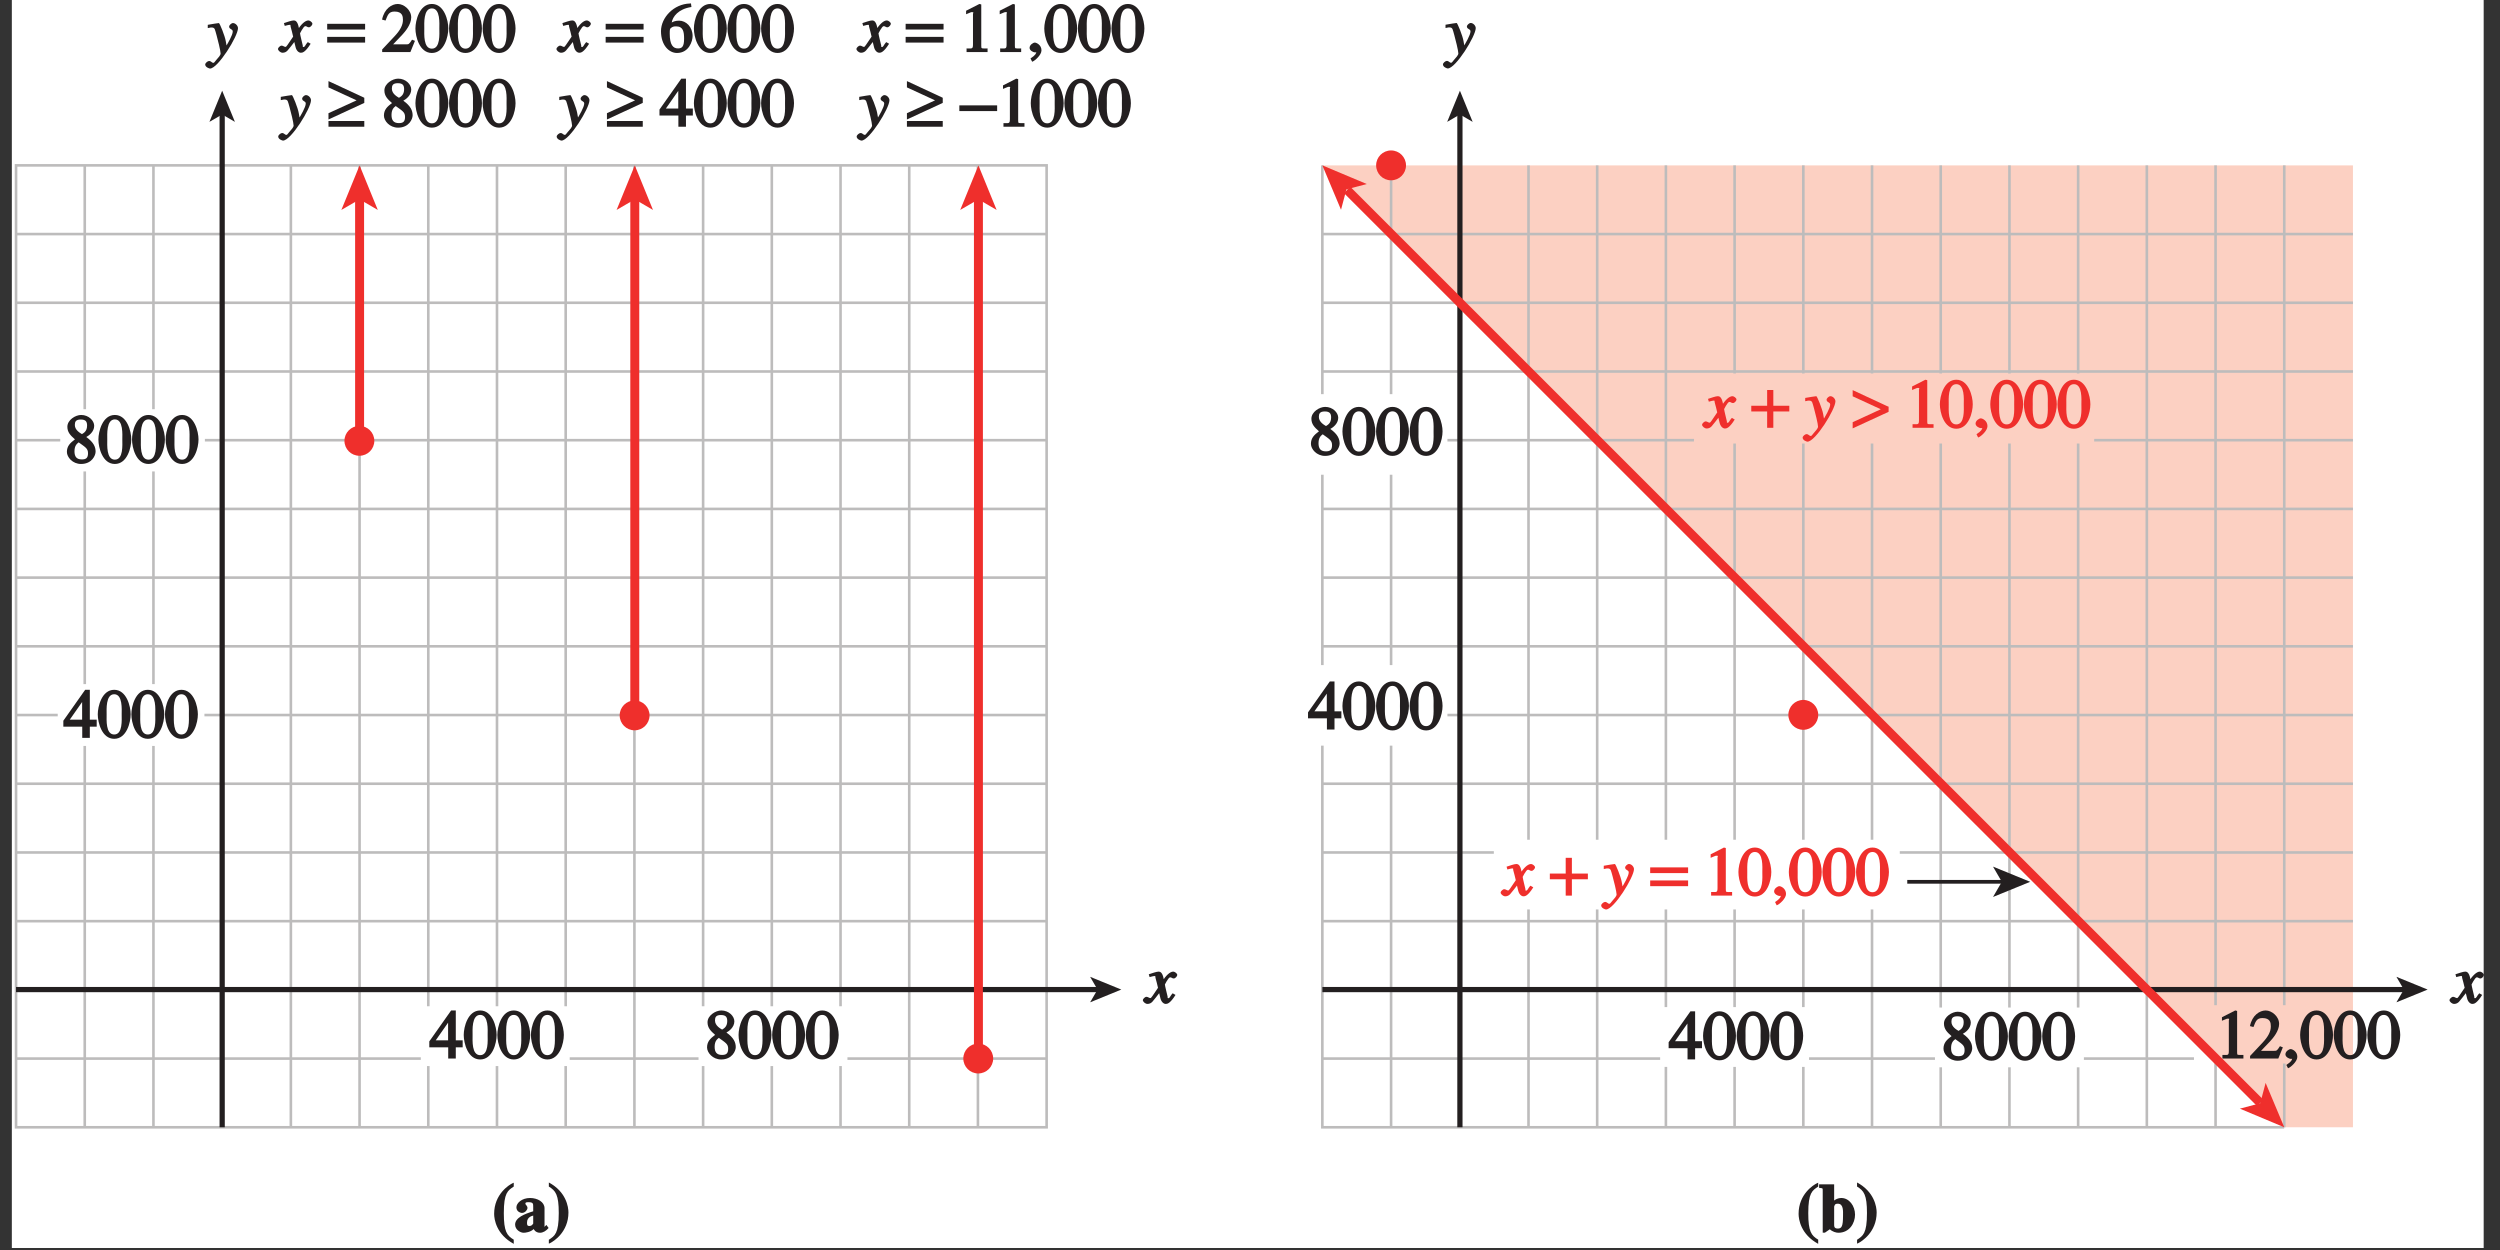 <?xml version="1.0" encoding="UTF-8"?>
<svg xmlns="http://www.w3.org/2000/svg" xmlns:xlink="http://www.w3.org/1999/xlink" width="334.772pt" height="167.414pt" viewBox="0 0 334.772 167.414" version="1.1">
<rect x="0" y="0" width="334.772" height="167.414" fill="#333333" stroke="none"/>
<defs>
<g>
<symbol overflow="visible" id="glyph0-0">
<path style="stroke:none;" d=""/>
</symbol>
<symbol overflow="visible" id="glyph0-1">
<path style="stroke:none;" d="M 2.75 -6.516 C 2.266 -6.297 0.266 -5.047 0.266 -2.406 C 0.266 -1.672 0.562 0.344 2.891 1.609 L 2.891 1.047 C 1.969 0.5 1.562 -0.047 1.562 -2.5 C 1.562 -5.234 2.094 -5.531 2.891 -6.062 L 2.891 -6.578 Z M 2.75 -6.516 "/>
</symbol>
<symbol overflow="visible" id="glyph0-2">
<path style="stroke:none;" d="M 4.156 -0.812 L 4.062 -0.719 C 4.047 -0.688 4.109 -0.719 4.078 -0.719 C 3.875 -0.719 4.016 -0.75 4.016 -0.812 L 4.016 -3.156 C 4.016 -4 3.078 -4.531 2.078 -4.531 C 0.969 -4.531 0.25 -3.844 0.25 -3.281 C 0.25 -2.656 0.875 -2.531 0.984 -2.531 C 1.453 -2.531 1.734 -3 1.734 -3.172 C 1.734 -3.516 1.453 -3.594 1.453 -3.781 C 1.453 -3.922 1.531 -3.969 1.859 -3.969 C 2.516 -3.969 2.5 -3.766 2.5 -3.312 L 2.5 -2.75 C 1.375 -2.406 0.078 -1.906 0.078 -0.969 C 0.078 -0.281 0.781 0.125 1.219 0.125 C 1.438 0.125 2.156 0.047 2.562 -0.375 C 2.562 -0.391 2.766 0.125 3.406 0.125 C 3.812 0.125 4.234 -0.125 4.562 -0.516 L 4.266 -0.922 Z M 2.531 -1.141 C 2.406 -0.984 2.297 -0.781 2 -0.781 C 1.672 -0.781 1.672 -0.969 1.672 -1.25 C 1.672 -2.031 2.438 -2.156 2.5 -2.172 L 2.5 -1.078 Z M 2.531 -1.141 "/>
</symbol>
<symbol overflow="visible" id="glyph0-3">
<path style="stroke:none;" d="M 0.25 1.516 C 0.734 1.281 2.719 0.031 2.719 -2.594 C 2.719 -3.328 2.422 -5.359 0.094 -6.609 L 0.094 -6.062 C 1.016 -5.5 1.422 -4.953 1.422 -2.516 C 1.422 0.234 0.891 0.531 0.094 1.062 L 0.094 1.578 Z M 0.25 1.516 "/>
</symbol>
<symbol overflow="visible" id="glyph0-4">
<path style="stroke:none;" d="M 0.156 -5.875 C 0.484 -5.812 0.5 -5.906 0.5 -5.484 L 0.5 0.109 L 0.797 0.109 L 1.453 -0.344 C 1.781 -0.016 2.312 0.125 2.594 0.125 C 4.078 0.125 4.828 -1.156 4.828 -2.297 C 4.828 -3.484 4.031 -4.531 3 -4.531 C 2.375 -4.531 1.953 -4.156 1.797 -3.984 L 2.031 -3.891 L 2.031 -6.359 L 0.016 -6.359 L 0.016 -5.891 Z M 2.031 -3.375 C 2.109 -3.578 2.109 -3.766 2.531 -3.766 C 3.312 -3.766 3.219 -2.703 3.219 -2.172 C 3.219 -0.75 3.047 -0.438 2.516 -0.438 C 2.016 -0.438 2.031 -0.75 2.031 -1.016 Z M 2.031 -3.375 "/>
</symbol>
<symbol overflow="visible" id="glyph1-0">
<path style="stroke:none;" d=""/>
</symbol>
<symbol overflow="visible" id="glyph1-1">
<path style="stroke:none;" d="M 0.141 -3.594 C 0.25 -3.625 0.312 -3.641 0.438 -3.641 C 0.953 -3.641 0.891 -3.391 1.141 -2.562 C 1.281 -2.078 1.672 -0.5 1.672 -0.156 C 1.672 0.078 1.344 0.422 1.109 0.688 C 0.812 1.047 0.812 1.094 0.672 1.094 C 0.516 1.094 0.391 0.844 0.125 0.844 C -0.062 0.844 -0.391 1.125 -0.391 1.312 C -0.391 1.688 0.172 1.859 0.25 1.859 C 1.312 1.859 4 -2.469 4 -3.547 C 4 -3.875 3.656 -4.234 3.328 -4.234 C 3.094 -4.234 2.812 -3.922 2.812 -3.781 C 2.812 -3.375 3.297 -3.469 3.297 -3.109 C 3.297 -2.625 2.641 -1.516 2.25 -0.875 L 2.547 -0.781 L 2.359 -1.828 C 2.25 -2.5 1.547 -4.25 1.438 -4.234 C 1.266 -4.234 0.562 -4.094 -0.047 -4 L -0.047 -3.562 Z M 0.141 -3.594 "/>
</symbol>
<symbol overflow="visible" id="glyph1-2">
<path style="stroke:none;" d="M 3.484 -1.234 C 3.25 -0.969 3.188 -0.672 3 -0.672 C 2.828 -0.672 2.938 -0.75 2.891 -0.906 C 2.844 -1.125 2.531 -2.344 2.531 -2.516 L 2.484 -2.406 C 2.484 -2.406 2.984 -3.469 3.234 -3.469 C 3.438 -3.469 3.5 -3.312 3.719 -3.312 C 3.938 -3.312 4.188 -3.625 4.188 -3.781 C 4.188 -4 3.828 -4.234 3.656 -4.234 C 3.188 -4.234 2.641 -3.656 2.172 -2.922 L 2.469 -2.812 L 2.359 -3.312 C 2.203 -4.109 1.906 -4.234 1.703 -4.234 C 1.406 -4.234 0.812 -4.016 0.375 -3.875 L 0.484 -3.5 C 0.906 -3.609 1.031 -3.641 1.109 -3.641 C 1.344 -3.641 1.203 -3.641 1.281 -3.359 C 1.297 -3.328 1.609 -2.125 1.609 -2.062 C 0.844 -0.969 0.734 -0.688 0.578 -0.688 C 0.422 -0.688 0.266 -0.859 0.062 -0.859 C -0.141 -0.859 -0.422 -0.562 -0.422 -0.422 C -0.422 -0.203 -0.094 0.094 0.203 0.094 C 0.484 0.094 0.703 -0.031 0.859 -0.203 C 1.156 -0.547 1.531 -1.031 1.766 -1.344 L 1.938 -0.641 C 2.062 -0.156 2.375 0.094 2.641 0.094 C 2.844 0.094 3.219 0.062 3.953 -1.109 L 3.578 -1.328 Z M 3.484 -1.234 "/>
</symbol>
<symbol overflow="visible" id="glyph1-3">
<path style="stroke:none;" d=""/>
</symbol>
<symbol overflow="visible" id="glyph2-0">
<path style="stroke:none;" d=""/>
</symbol>
<symbol overflow="visible" id="glyph2-1">
<path style="stroke:none;" d=""/>
</symbol>
<symbol overflow="visible" id="glyph2-2">
<path style="stroke:none;" d="M 4.281 -1.578 L 4.094 -1.656 C 3.688 -1.016 3.641 -1.031 3.297 -1.031 L 1.562 -1.031 L 2.781 -2.312 C 3.172 -2.734 3.984 -3.688 3.984 -4.641 C 3.984 -5.641 3 -6.438 2.188 -6.438 C 1.391 -6.438 0.375 -5.812 0.078 -4.344 L 0.547 -4.219 C 0.828 -4.906 0.938 -5.422 1.75 -5.422 C 2.812 -5.422 2.875 -4.766 2.875 -4.297 C 2.875 -3.625 2.531 -2.938 1.75 -2.109 L 0.094 -0.344 L 0.094 0 L 3.875 0 L 4.484 -1.5 Z M 4.281 -1.578 "/>
</symbol>
<symbol overflow="visible" id="glyph2-3">
<path style="stroke:none;" d="M 2.25 -5.844 C 3.406 -5.844 3.25 -3.766 3.25 -3.156 C 3.25 -2.438 3.406 -0.453 2.25 -0.453 C 1.094 -0.453 1.234 -2.422 1.234 -3.156 C 1.234 -3.766 1.094 -5.844 2.25 -5.844 Z M 2.25 -6.438 C 0.594 -6.438 0.047 -4.219 0.047 -3.156 C 0.047 -2.062 0.594 0.125 2.25 0.125 C 3.906 0.125 4.453 -2.062 4.453 -3.156 C 4.453 -4.219 3.906 -6.438 2.25 -6.438 Z M 2.25 -6.438 "/>
</symbol>
<symbol overflow="visible" id="glyph2-4">
<path style="stroke:none;" d="M 1.781 -2.859 C 2.812 -2.109 3.156 -1.969 3.156 -1.312 C 3.156 -0.672 2.891 -0.484 2.328 -0.484 C 1.609 -0.484 1.344 -0.875 1.344 -1.578 C 1.344 -2.391 1.734 -2.625 1.906 -2.766 Z M 0.328 -1.484 C 0.328 -0.781 1.094 0.125 2.219 0.125 C 3.703 0.125 4.172 -1.047 4.172 -1.516 C 4.172 -2.125 3.938 -2.766 2.922 -3.484 C 3.219 -3.641 3.984 -4.156 3.984 -4.984 C 3.984 -5.656 3.266 -6.438 2.234 -6.438 C 1.469 -6.438 0.391 -5.766 0.391 -4.859 C 0.391 -4.125 0.797 -3.703 1.406 -3.172 C 0.75 -2.672 0.328 -2.266 0.328 -1.484 Z M 1.391 -5.094 C 1.391 -5.531 1.516 -5.828 2.188 -5.828 C 2.875 -5.828 3.031 -5.516 3.031 -5.016 C 3.031 -4.234 2.562 -4.016 2.344 -3.875 C 2.141 -4 1.391 -4.391 1.391 -5.094 Z M 1.391 -5.094 "/>
</symbol>
<symbol overflow="visible" id="glyph2-5">
<path style="stroke:none;" d="M 4.016 -6.5 C 1.844 -6.438 0.141 -4.609 0.141 -2.797 C 0.141 -0.906 1.219 0.125 2.281 0.125 C 3.891 0.125 4.375 -1.469 4.375 -2.141 C 4.375 -3.344 3.516 -4.203 2.562 -4.203 C 2.047 -4.203 1.734 -4.047 1.578 -3.953 C 1.703 -4.719 2.438 -5.766 4.219 -6.031 L 4.156 -6.516 Z M 2.172 -3.438 C 3.125 -3.438 3.234 -2.703 3.234 -1.781 C 3.234 -0.766 2.984 -0.484 2.422 -0.484 C 1.75 -0.484 1.312 -0.969 1.312 -2.469 C 1.312 -3.016 1.344 -3.109 1.438 -3.188 C 1.672 -3.406 1.875 -3.438 2.172 -3.438 Z M 2.172 -3.438 "/>
</symbol>
<symbol overflow="visible" id="glyph2-6">
<path style="stroke:none;" d="M 4.25 -2.438 L 3.484 -2.438 L 3.484 -6.438 L 2.859 -6.438 L -0.062 -2.297 L -0.062 -1.5 L 2.469 -1.5 L 2.469 0 L 3.484 0 L 3.484 -1.5 L 4.406 -1.5 L 4.406 -2.438 Z M 2.625 -2.438 L 0.797 -2.438 L 2.688 -5.141 L 2.453 -5.141 L 2.453 -2.438 Z M 2.625 -2.438 "/>
</symbol>
<symbol overflow="visible" id="glyph2-7">
<path style="stroke:none;" d="M 1.062 0 L 3.703 0 L 3.703 -0.484 C 2.875 -0.484 2.859 -0.406 2.859 -0.844 L 2.859 -6.375 L 2.609 -6.438 L 0.828 -5.531 L 0.828 -5.062 C 1.5 -5.344 1.5 -5.344 1.609 -5.344 C 1.922 -5.344 1.75 -5.281 1.75 -5.078 L 1.75 -1.016 C 1.75 -0.344 1.578 -0.5 0.891 -0.484 L 0.891 0 Z M 1.062 0 "/>
</symbol>
<symbol overflow="visible" id="glyph2-8">
<path style="stroke:none;" d="M 0.75 1.266 C 1.016 1.172 1.922 0.406 1.922 -0.219 C 1.922 -0.969 1.234 -1.266 1.031 -1.266 C 0.797 -1.266 0.328 -0.953 0.328 -0.562 C 0.328 -0.203 0.828 0.047 1.062 0.047 C 1.125 0.047 1.172 0.047 1.203 0.031 C 1.234 0.031 1.266 0.016 1.281 0.016 C 1.344 0.016 1.234 -0.109 1.234 -0.031 C 1.234 0.141 1.141 0.422 0.453 0.859 L 0.672 1.297 Z M 0.75 1.266 "/>
</symbol>
<symbol overflow="visible" id="glyph3-0">
<path style="stroke:none;" d=""/>
</symbol>
<symbol overflow="visible" id="glyph3-1">
<path style="stroke:none;" d="M 4.828 -3.781 L -0.078 -3.781 L -0.078 -3.016 L 5 -3.016 L 5 -3.781 Z M 4.828 -2.031 L -0.078 -2.031 L -0.078 -1.266 L 5 -1.266 L 5 -2.031 Z M 4.828 -2.031 "/>
</symbol>
<symbol overflow="visible" id="glyph3-2">
<path style="stroke:none;" d=""/>
</symbol>
<symbol overflow="visible" id="glyph3-3">
<path style="stroke:none;" d="M 4.734 -0.766 L 0.094 -0.766 L 0.094 0 L 4.891 0 L 4.891 -0.766 Z M 4.734 -3.953 L 0.094 -6.109 L 0.094 -5.266 L 3.859 -3.531 L 0.094 -1.812 L 0.094 -0.969 L 4.891 -3.188 L 4.891 -3.875 Z M 4.734 -3.953 "/>
</symbol>
<symbol overflow="visible" id="glyph3-4">
<path style="stroke:none;" d="M 0.094 -2.094 L 4.984 -2.094 L 4.984 -2.859 L -0.078 -2.859 L -0.078 -2.094 Z M 0.094 -2.094 "/>
</symbol>
<symbol overflow="visible" id="glyph3-5">
<path style="stroke:none;" d="M 2.047 -4.938 L 2.047 -2.953 L -0.078 -2.953 L -0.078 -2.188 L 2.047 -2.188 L 2.047 0 L 2.875 0 L 2.875 -2.188 L 5.016 -2.188 L 5.016 -2.953 L 2.875 -2.953 L 2.875 -5.062 L 2.047 -5.062 Z M 2.047 -4.938 "/>
</symbol>
<symbol overflow="visible" id="glyph3-6">
<path style="stroke:none;" d="M 4.703 -2.891 L 0.062 -5.047 L 0.062 -4.219 L 3.828 -2.484 L 0.062 -0.75 L 0.062 0.078 L 4.875 -2.141 L 4.875 -2.828 Z M 4.703 -2.891 "/>
</symbol>
</g>
<clipPath id="clip1">
  <path d="M 1 0 L 333 0 L 333 167.414 L 1 167.414 Z M 1 0 "/>
</clipPath>
<clipPath id="clip2">
  <path d="M 1.586 21 L 141 21 L 141 152 L 1.586 152 Z M 1.586 21 "/>
</clipPath>
<clipPath id="clip3">
  <path d="M 1.586 132 L 148 132 L 148 133 L 1.586 133 Z M 1.586 132 "/>
</clipPath>
<clipPath id="clip4">
  <path d="M 0 0 L 334.773 0 L 334.773 167.414 L 0 167.414 Z M 0 0 "/>
</clipPath>
</defs>
<g id="surface1">
<g clip-path="url(#clip1)" clip-rule="nonzero">
<path style=" stroke:none;fill-rule:nonzero;fill:rgb(100%,100%,100%);fill-opacity:1;" d="M 1.586 -2.883 L 332.586 -2.883 L 332.586 167.117 L 1.586 167.117 Z M 1.586 -2.883 "/>
</g>
<g clip-path="url(#clip2)" clip-rule="nonzero">
<path style="fill:none;stroke-width:0.35;stroke-linecap:butt;stroke-linejoin:miter;stroke:rgb(74.12%,73.648%,73.766%);stroke-opacity:1;stroke-miterlimit:4;" d="M 227.163 376.841 L 365.167 376.841 L 365.167 248.033 L 227.163 248.033 Z M 236.362 248.033 L 236.362 376.841 M 245.561 248.033 L 245.561 376.841 M 254.764 248.033 L 254.764 376.841 M 263.963 248.033 L 263.963 376.841 M 273.163 248.033 L 273.163 376.841 M 282.366 248.033 L 282.366 376.841 M 291.565 248.033 L 291.565 376.841 M 300.764 248.033 L 300.764 376.841 M 309.967 248.033 L 309.967 376.841 M 319.167 248.033 L 319.167 376.841 M 328.366 248.033 L 328.366 376.841 M 337.569 248.033 L 337.569 376.841 M 346.768 248.033 L 346.768 376.841 M 355.967 248.033 L 355.967 376.841 M 227.163 367.642 L 365.167 367.642 M 227.163 358.443 L 365.167 358.443 M 227.163 349.24 L 365.167 349.24 M 227.163 340.04 L 365.167 340.04 M 227.163 330.837 L 365.167 330.837 M 227.163 321.638 L 365.167 321.638 M 227.163 312.439 L 365.167 312.439 M 227.163 303.236 L 365.167 303.236 M 227.163 294.037 L 365.167 294.037 M 227.163 284.833 L 365.167 284.833 M 227.163 275.634 L 365.167 275.634 M 227.163 266.435 L 365.167 266.435 M 227.163 257.232 L 365.167 257.232 " transform="matrix(1,0,0,-1,-225.014,398.986)"/>
</g>
<path style=" stroke:none;fill-rule:nonzero;fill:rgb(98.671%,81.602%,75.801%);fill-opacity:1;" d="M 177.074 22.145 L 315.082 22.145 L 315.082 150.953 L 305.871 150.953 "/>
<path style="fill:none;stroke-width:0.35;stroke-linecap:butt;stroke-linejoin:miter;stroke:rgb(74.12%,73.648%,73.766%);stroke-opacity:1;stroke-miterlimit:4;" d="M 530.885 248.033 L 402.088 248.033 L 402.088 376.841 M 411.292 248.033 L 411.292 376.841 M 420.491 248.033 L 420.491 376.841 M 429.694 248.033 L 429.694 376.841 M 438.889 248.033 L 438.889 376.841 M 448.092 248.033 L 448.092 376.841 M 457.292 248.033 L 457.292 376.841 M 466.495 248.033 L 466.495 376.841 M 475.694 248.033 L 475.694 376.841 M 484.893 248.033 L 484.893 376.841 M 494.096 248.033 L 494.096 376.841 M 503.295 248.033 L 503.295 376.841 M 512.495 248.033 L 512.495 376.841 M 521.698 248.033 L 521.698 376.841 M 530.897 248.033 L 530.897 376.841 M 402.088 367.642 L 540.096 367.642 M 402.088 358.443 L 540.096 358.443 M 402.088 349.24 L 540.096 349.24 M 402.088 340.04 L 540.096 340.04 M 402.088 330.837 L 540.096 330.837 M 402.088 321.638 L 540.096 321.638 M 402.088 312.439 L 540.096 312.439 M 402.088 303.236 L 540.096 303.236 M 402.088 294.037 L 540.096 294.037 M 402.088 284.833 L 540.096 284.833 M 402.088 275.634 L 540.096 275.634 M 402.088 266.435 L 540.096 266.435 M 402.088 257.232 L 540.096 257.232 " transform="matrix(1,0,0,-1,-225.014,398.986)"/>
<g style="fill:rgb(13.73%,12.16%,12.549%);fill-opacity:1;">
  <use xlink:href="#glyph0-1" x="65.904" y="164.953"/>
  <use xlink:href="#glyph0-2" x="68.901" y="164.953"/>
  <use xlink:href="#glyph0-3" x="73.401" y="164.953"/>
</g>
<g style="fill:rgb(13.73%,12.16%,12.549%);fill-opacity:1;">
  <use xlink:href="#glyph1-1" x="27.869" y="7.322"/>
</g>
<path style="fill:none;stroke-width:0.7;stroke-linecap:butt;stroke-linejoin:miter;stroke:rgb(13.73%,12.16%,12.549%);stroke-opacity:1;stroke-miterlimit:4;" d="M 254.764 248.033 L 254.764 383.876 " transform="matrix(1,0,0,-1,-225.014,398.986)"/>
<path style=" stroke:none;fill-rule:nonzero;fill:rgb(13.73%,12.16%,12.549%);fill-opacity:1;" d="M 29.75 12.145 L 31.457 16.32 L 29.75 15.328 L 28.043 16.32 L 29.75 12.145 "/>
<g style="fill:rgb(13.73%,12.16%,12.549%);fill-opacity:1;">
  <use xlink:href="#glyph1-2" x="153.458" y="134.34"/>
</g>
<g clip-path="url(#clip3)" clip-rule="nonzero">
<path style="fill:none;stroke-width:0.7;stroke-linecap:butt;stroke-linejoin:miter;stroke:rgb(13.73%,12.16%,12.549%);stroke-opacity:1;stroke-miterlimit:4;" d="M 372.202 266.474 L 227.163 266.474 " transform="matrix(1,0,0,-1,-225.014,398.986)"/>
</g>
<path style=" stroke:none;fill-rule:nonzero;fill:rgb(13.73%,12.16%,12.549%);fill-opacity:1;" d="M 150.152 132.512 L 145.977 134.219 L 146.969 132.512 L 145.977 130.805 L 150.152 132.512 "/>
<g style="fill:rgb(13.73%,12.16%,12.549%);fill-opacity:1;">
  <use xlink:href="#glyph0-1" x="240.581" y="164.953"/>
  <use xlink:href="#glyph0-4" x="243.578" y="164.953"/>
  <use xlink:href="#glyph0-3" x="248.582" y="164.953"/>
</g>
<g style="fill:rgb(13.73%,12.16%,12.549%);fill-opacity:1;">
  <use xlink:href="#glyph1-1" x="193.615" y="7.31"/>
</g>
<path style="fill:none;stroke-width:0.7;stroke-linecap:butt;stroke-linejoin:miter;stroke:rgb(13.73%,12.16%,12.549%);stroke-opacity:1;stroke-miterlimit:4;" d="M 420.51 248.033 L 420.51 383.876 " transform="matrix(1,0,0,-1,-225.014,398.986)"/>
<path style=" stroke:none;fill-rule:nonzero;fill:rgb(13.73%,12.16%,12.549%);fill-opacity:1;" d="M 195.496 12.145 L 197.203 16.32 L 195.496 15.328 L 193.789 16.32 L 195.496 12.145 "/>
<g style="fill:rgb(13.73%,12.16%,12.549%);fill-opacity:1;">
  <use xlink:href="#glyph1-2" x="328.43" y="134.34"/>
</g>
<path style="fill:none;stroke-width:0.7;stroke-linecap:butt;stroke-linejoin:miter;stroke:rgb(13.73%,12.16%,12.549%);stroke-opacity:1;stroke-miterlimit:4;" d="M 547.131 266.474 L 402.092 266.474 " transform="matrix(1,0,0,-1,-225.014,398.986)"/>
<path style=" stroke:none;fill-rule:nonzero;fill:rgb(13.73%,12.16%,12.549%);fill-opacity:1;" d="M 325.082 132.512 L 320.902 134.219 L 321.895 132.512 L 320.902 130.805 L 325.082 132.512 "/>
<g style="fill:rgb(13.73%,12.16%,12.549%);fill-opacity:1;">
  <use xlink:href="#glyph1-2" x="37.645" y="6.969"/>
</g>
<g style="fill:rgb(13.73%,12.16%,12.549%);fill-opacity:1;">
  <use xlink:href="#glyph2-1" x="41.641" y="6.969"/>
</g>
<g style="fill:rgb(13.73%,12.16%,12.549%);fill-opacity:1;">
  <use xlink:href="#glyph3-1" x="43.891" y="6.969"/>
  <use xlink:href="#glyph3-2" x="48.832" y="6.969"/>
</g>
<g style="fill:rgb(13.73%,12.16%,12.549%);fill-opacity:1;">
  <use xlink:href="#glyph2-2" x="51.082" y="6.969"/>
  <use xlink:href="#glyph2-3" x="55.582" y="6.969"/>
  <use xlink:href="#glyph2-3" x="60.082" y="6.969"/>
  <use xlink:href="#glyph2-3" x="64.582" y="6.969"/>
</g>
<g style="fill:rgb(13.73%,12.16%,12.549%);fill-opacity:1;">
  <use xlink:href="#glyph1-1" x="37.646" y="16.969"/>
</g>
<g style="fill:rgb(13.73%,12.16%,12.549%);fill-opacity:1;">
  <use xlink:href="#glyph2-1" x="41.642" y="16.969"/>
</g>
<g style="fill:rgb(13.73%,12.16%,12.549%);fill-opacity:1;">
  <use xlink:href="#glyph3-3" x="43.892" y="16.969"/>
  <use xlink:href="#glyph3-2" x="48.833" y="16.969"/>
</g>
<g style="fill:rgb(13.73%,12.16%,12.549%);fill-opacity:1;">
  <use xlink:href="#glyph2-4" x="51.083" y="16.969"/>
  <use xlink:href="#glyph2-3" x="55.583" y="16.969"/>
  <use xlink:href="#glyph2-3" x="60.083" y="16.969"/>
  <use xlink:href="#glyph2-3" x="64.583" y="16.969"/>
</g>
<g style="fill:rgb(13.73%,12.16%,12.549%);fill-opacity:1;">
  <use xlink:href="#glyph1-2" x="74.934" y="6.969"/>
</g>
<g style="fill:rgb(13.73%,12.16%,12.549%);fill-opacity:1;">
  <use xlink:href="#glyph2-1" x="78.93" y="6.969"/>
</g>
<g style="fill:rgb(13.73%,12.16%,12.549%);fill-opacity:1;">
  <use xlink:href="#glyph3-1" x="81.18" y="6.969"/>
  <use xlink:href="#glyph3-2" x="86.121" y="6.969"/>
</g>
<g style="fill:rgb(13.73%,12.16%,12.549%);fill-opacity:1;">
  <use xlink:href="#glyph2-5" x="88.371" y="6.969"/>
  <use xlink:href="#glyph2-3" x="92.871" y="6.969"/>
  <use xlink:href="#glyph2-3" x="97.371" y="6.969"/>
  <use xlink:href="#glyph2-3" x="101.871" y="6.969"/>
</g>
<g style="fill:rgb(13.73%,12.16%,12.549%);fill-opacity:1;">
  <use xlink:href="#glyph1-1" x="74.935" y="16.969"/>
</g>
<g style="fill:rgb(13.73%,12.16%,12.549%);fill-opacity:1;">
  <use xlink:href="#glyph2-1" x="78.931" y="16.969"/>
</g>
<g style="fill:rgb(13.73%,12.16%,12.549%);fill-opacity:1;">
  <use xlink:href="#glyph3-3" x="81.181" y="16.969"/>
  <use xlink:href="#glyph3-2" x="86.122" y="16.969"/>
</g>
<g style="fill:rgb(13.73%,12.16%,12.549%);fill-opacity:1;">
  <use xlink:href="#glyph2-6" x="88.372" y="16.969"/>
  <use xlink:href="#glyph2-3" x="92.872" y="16.969"/>
  <use xlink:href="#glyph2-3" x="97.372" y="16.969"/>
  <use xlink:href="#glyph2-3" x="101.872" y="16.969"/>
</g>
<g style="fill:rgb(13.73%,12.16%,12.549%);fill-opacity:1;">
  <use xlink:href="#glyph1-2" x="115.104" y="6.969"/>
</g>
<g style="fill:rgb(13.73%,12.16%,12.549%);fill-opacity:1;">
  <use xlink:href="#glyph2-1" x="119.1" y="6.969"/>
</g>
<g style="fill:rgb(13.73%,12.16%,12.549%);fill-opacity:1;">
  <use xlink:href="#glyph3-1" x="121.35" y="6.969"/>
  <use xlink:href="#glyph3-2" x="126.291" y="6.969"/>
</g>
<g style="fill:rgb(13.73%,12.16%,12.549%);fill-opacity:1;">
  <use xlink:href="#glyph2-7" x="128.541" y="6.969"/>
  <use xlink:href="#glyph2-7" x="133.041" y="6.969"/>
  <use xlink:href="#glyph2-8" x="137.541" y="6.969"/>
  <use xlink:href="#glyph2-3" x="139.791" y="6.969"/>
  <use xlink:href="#glyph2-3" x="144.291" y="6.969"/>
  <use xlink:href="#glyph2-3" x="148.791" y="6.969"/>
</g>
<g style="fill:rgb(13.73%,12.16%,12.549%);fill-opacity:1;">
  <use xlink:href="#glyph1-1" x="115.105" y="16.969"/>
  <use xlink:href="#glyph1-3" x="119.101" y="16.969"/>
</g>
<g style="fill:rgb(13.73%,12.16%,12.549%);fill-opacity:1;">
  <use xlink:href="#glyph3-3" x="121.351" y="16.969"/>
  <use xlink:href="#glyph3-2" x="126.292" y="16.969"/>
  <use xlink:href="#glyph3-4" x="128.542" y="16.969"/>
</g>
<g style="fill:rgb(13.73%,12.16%,12.549%);fill-opacity:1;">
  <use xlink:href="#glyph2-7" x="133.482" y="16.969"/>
  <use xlink:href="#glyph2-3" x="137.982" y="16.969"/>
  <use xlink:href="#glyph2-3" x="142.482" y="16.969"/>
  <use xlink:href="#glyph2-3" x="146.982" y="16.969"/>
</g>
<path style="fill:none;stroke-width:1.2;stroke-linecap:butt;stroke-linejoin:miter;stroke:rgb(93.61%,18.434%,17.378%);stroke-opacity:1;stroke-miterlimit:4;" d="M 273.167 339.99 L 273.167 372.607 " transform="matrix(1,0,0,-1,-225.014,398.986)"/>
<path style=" stroke:none;fill-rule:nonzero;fill:rgb(93.61%,18.434%,17.378%);fill-opacity:1;" d="M 48.152 22.145 L 50.59 28.113 L 48.152 26.695 L 45.711 28.113 L 48.152 22.145 "/>
<path style="fill:none;stroke-width:1.2;stroke-linecap:butt;stroke-linejoin:miter;stroke:rgb(93.61%,18.434%,17.378%);stroke-opacity:1;stroke-miterlimit:4;" d="M 310.018 303.224 L 310.018 372.607 " transform="matrix(1,0,0,-1,-225.014,398.986)"/>
<path style=" stroke:none;fill-rule:nonzero;fill:rgb(93.61%,18.434%,17.378%);fill-opacity:1;" d="M 85.004 22.145 L 87.441 28.113 L 85.004 26.695 L 82.566 28.113 L 85.004 22.145 "/>
<path style="fill:none;stroke-width:1.2;stroke-linecap:butt;stroke-linejoin:miter;stroke:rgb(93.61%,18.434%,17.378%);stroke-opacity:1;stroke-miterlimit:4;" d="M 356.034 257.279 L 356.034 372.607 " transform="matrix(1,0,0,-1,-225.014,398.986)"/>
<path style=" stroke:none;fill-rule:nonzero;fill:rgb(93.61%,18.434%,17.378%);fill-opacity:1;" d="M 131.02 22.145 L 133.457 28.113 L 131.02 26.695 L 128.582 28.113 L 131.02 22.145 "/>
<path style="fill:none;stroke-width:0.5;stroke-linecap:butt;stroke-linejoin:miter;stroke:rgb(13.73%,12.16%,12.549%);stroke-opacity:1;stroke-miterlimit:4;" d="M 480.413 280.904 L 493.342 280.904 " transform="matrix(1,0,0,-1,-225.014,398.986)"/>
<path style=" stroke:none;fill-rule:nonzero;fill:rgb(13.73%,12.16%,12.549%);fill-opacity:1;" d="M 271.859 118.082 L 266.883 120.113 L 268.062 118.082 L 266.883 116.047 L 271.859 118.082 "/>
<path style=" stroke:none;fill-rule:nonzero;fill:rgb(100%,100%,100%);fill-opacity:1;" d="M 56.352 134.746 L 76.289 134.746 L 76.289 142.754 L 56.352 142.754 Z M 56.352 134.746 "/>
<g style="fill:rgb(13.73%,12.16%,12.549%);fill-opacity:1;">
  <use xlink:href="#glyph2-6" x="57.55" y="141.748"/>
  <use xlink:href="#glyph2-3" x="62.05" y="141.748"/>
  <use xlink:href="#glyph2-3" x="66.55" y="141.748"/>
  <use xlink:href="#glyph2-3" x="71.05" y="141.748"/>
</g>
<path style=" stroke:none;fill-rule:nonzero;fill:rgb(100%,100%,100%);fill-opacity:1;" d="M 93.539 134.746 L 113.48 134.746 L 113.48 142.754 L 93.539 142.754 Z M 93.539 134.746 "/>
<g style="fill:rgb(13.73%,12.16%,12.549%);fill-opacity:1;">
  <use xlink:href="#glyph2-4" x="94.353" y="141.748"/>
  <use xlink:href="#glyph2-3" x="98.853" y="141.748"/>
  <use xlink:href="#glyph2-3" x="103.353" y="141.748"/>
  <use xlink:href="#glyph2-3" x="107.853" y="141.748"/>
</g>
<path style=" stroke:none;fill-rule:nonzero;fill:rgb(100%,100%,100%);fill-opacity:1;" d="M 222.309 134.859 L 242.246 134.859 L 242.246 142.867 L 222.309 142.867 Z M 222.309 134.859 "/>
<g style="fill:rgb(13.73%,12.16%,12.549%);fill-opacity:1;">
  <use xlink:href="#glyph2-6" x="223.507" y="141.861"/>
  <use xlink:href="#glyph2-3" x="228.007" y="141.861"/>
  <use xlink:href="#glyph2-3" x="232.507" y="141.861"/>
  <use xlink:href="#glyph2-3" x="237.007" y="141.861"/>
</g>
<path style=" stroke:none;fill-rule:nonzero;fill:rgb(100%,100%,100%);fill-opacity:1;" d="M 259.109 134.918 L 279.051 134.918 L 279.051 142.922 L 259.109 142.922 Z M 259.109 134.918 "/>
<g style="fill:rgb(13.73%,12.16%,12.549%);fill-opacity:1;">
  <use xlink:href="#glyph2-4" x="259.922" y="141.918"/>
  <use xlink:href="#glyph2-3" x="264.422" y="141.918"/>
  <use xlink:href="#glyph2-3" x="268.922" y="141.918"/>
  <use xlink:href="#glyph2-3" x="273.422" y="141.918"/>
</g>
<path style=" stroke:none;fill-rule:nonzero;fill:rgb(100%,100%,100%);fill-opacity:1;" d="M 8.07 54.797 L 27.434 54.797 L 27.434 63.129 L 8.07 63.129 Z M 8.07 54.797 "/>
<g style="fill:rgb(13.73%,12.16%,12.549%);fill-opacity:1;">
  <use xlink:href="#glyph2-4" x="8.63" y="62.005"/>
  <use xlink:href="#glyph2-3" x="13.13" y="62.005"/>
  <use xlink:href="#glyph2-3" x="17.63" y="62.005"/>
  <use xlink:href="#glyph2-3" x="22.13" y="62.005"/>
</g>
<path style=" stroke:none;fill-rule:nonzero;fill:rgb(100%,100%,100%);fill-opacity:1;" d="M 7.73 91.609 L 27.375 91.609 L 27.375 99.887 L 7.73 99.887 Z M 7.73 91.609 "/>
<g style="fill:rgb(13.73%,12.16%,12.549%);fill-opacity:1;">
  <use xlink:href="#glyph2-6" x="8.544" y="98.809"/>
  <use xlink:href="#glyph2-3" x="13.044" y="98.809"/>
  <use xlink:href="#glyph2-3" x="17.544" y="98.809"/>
  <use xlink:href="#glyph2-3" x="22.044" y="98.809"/>
</g>
<path style=" stroke:none;fill-rule:nonzero;fill:rgb(100%,100%,100%);fill-opacity:1;" d="M 175.039 89.062 L 193.824 89.062 L 193.824 99.848 L 175.039 99.848 Z M 175.039 89.062 "/>
<path style=" stroke:none;fill-rule:nonzero;fill:rgb(100%,100%,100%);fill-opacity:1;" d="M 175.039 52.781 L 193.824 52.781 L 193.824 63.57 L 175.039 63.57 Z M 175.039 52.781 "/>
<path style=" stroke:none;fill-rule:nonzero;fill:rgb(100%,100%,100%);fill-opacity:1;" d="M 200.039 112.449 L 254.398 112.449 L 254.398 121.781 L 200.039 121.781 Z M 200.039 112.449 "/>
<g style="fill:rgb(13.73%,12.16%,12.549%);fill-opacity:1;">
  <use xlink:href="#glyph2-4" x="175.217" y="60.925"/>
  <use xlink:href="#glyph2-3" x="179.717" y="60.925"/>
  <use xlink:href="#glyph2-3" x="184.217" y="60.925"/>
  <use xlink:href="#glyph2-3" x="188.717" y="60.925"/>
</g>
<g style="fill:rgb(13.73%,12.16%,12.549%);fill-opacity:1;">
  <use xlink:href="#glyph2-6" x="175.217" y="97.688"/>
  <use xlink:href="#glyph2-3" x="179.717" y="97.688"/>
  <use xlink:href="#glyph2-3" x="184.217" y="97.688"/>
  <use xlink:href="#glyph2-3" x="188.717" y="97.688"/>
</g>
<path style=" stroke:none;fill-rule:nonzero;fill:rgb(98.671%,81.602%,75.801%);fill-opacity:1;" d="M 315.082 142.418 L 296.453 142.418 L 296.184 134.605 L 315.082 134.605 L 315.082 142.418 "/>
<g style="fill:rgb(93.61%,18.434%,17.378%);fill-opacity:1;">
  <use xlink:href="#glyph1-2" x="201.368" y="119.931"/>
</g>
<g style="fill:rgb(93.61%,18.434%,17.378%);fill-opacity:1;">
  <use xlink:href="#glyph2-1" x="205.364" y="119.931"/>
</g>
<g style="fill:rgb(93.61%,18.434%,17.378%);fill-opacity:1;">
  <use xlink:href="#glyph3-5" x="207.614" y="119.931"/>
  <use xlink:href="#glyph3-2" x="212.555" y="119.931"/>
</g>
<g style="fill:rgb(93.61%,18.434%,17.378%);fill-opacity:1;">
  <use xlink:href="#glyph1-1" x="214.805" y="119.931"/>
</g>
<g style="fill:rgb(93.61%,18.434%,17.378%);fill-opacity:1;">
  <use xlink:href="#glyph2-1" x="218.801" y="119.931"/>
</g>
<g style="fill:rgb(93.61%,18.434%,17.378%);fill-opacity:1;">
  <use xlink:href="#glyph3-1" x="221.051" y="119.931"/>
  <use xlink:href="#glyph3-2" x="225.992" y="119.931"/>
</g>
<g style="fill:rgb(93.61%,18.434%,17.378%);fill-opacity:1;">
  <use xlink:href="#glyph2-7" x="228.242" y="119.931"/>
  <use xlink:href="#glyph2-3" x="232.742" y="119.931"/>
  <use xlink:href="#glyph2-8" x="237.242" y="119.931"/>
  <use xlink:href="#glyph2-3" x="239.492" y="119.931"/>
  <use xlink:href="#glyph2-3" x="243.992" y="119.931"/>
  <use xlink:href="#glyph2-3" x="248.492" y="119.931"/>
</g>
<path style=" stroke:none;fill-rule:nonzero;fill:rgb(98.671%,81.602%,75.801%);fill-opacity:1;" d="M 280.406 59.391 L 226.824 59.391 L 227.148 50.012 L 280.867 50.012 L 280.406 59.391 "/>
<g style="fill:rgb(93.61%,18.434%,17.378%);fill-opacity:1;">
  <use xlink:href="#glyph1-2" x="228.343" y="57.287"/>
</g>
<g style="fill:rgb(93.61%,18.434%,17.378%);fill-opacity:1;">
  <use xlink:href="#glyph2-1" x="232.339" y="57.287"/>
</g>
<g style="fill:rgb(93.61%,18.434%,17.378%);fill-opacity:1;">
  <use xlink:href="#glyph3-5" x="234.589" y="57.287"/>
  <use xlink:href="#glyph3-2" x="239.53" y="57.287"/>
</g>
<g style="fill:rgb(93.61%,18.434%,17.378%);fill-opacity:1;">
  <use xlink:href="#glyph1-1" x="241.78" y="57.287"/>
</g>
<g style="fill:rgb(93.61%,18.434%,17.378%);fill-opacity:1;">
  <use xlink:href="#glyph2-1" x="245.776" y="57.287"/>
</g>
<g style="fill:rgb(93.61%,18.434%,17.378%);fill-opacity:1;">
  <use xlink:href="#glyph3-6" x="248.026" y="57.287"/>
  <use xlink:href="#glyph3-2" x="252.967" y="57.287"/>
</g>
<g style="fill:rgb(93.61%,18.434%,17.378%);fill-opacity:1;">
  <use xlink:href="#glyph2-7" x="255.217" y="57.287"/>
  <use xlink:href="#glyph2-3" x="259.717" y="57.287"/>
  <use xlink:href="#glyph2-8" x="264.217" y="57.287"/>
  <use xlink:href="#glyph2-3" x="266.467" y="57.287"/>
  <use xlink:href="#glyph2-3" x="270.967" y="57.287"/>
  <use xlink:href="#glyph2-3" x="275.467" y="57.287"/>
</g>
<path style=" stroke:none;fill-rule:nonzero;fill:rgb(93.61%,18.434%,17.378%);fill-opacity:1;" d="M 46.125 59.031 C 46.125 60.137 47.023 61.031 48.125 61.031 C 49.23 61.031 50.125 60.137 50.125 59.031 C 50.125 57.93 49.23 57.031 48.125 57.031 C 47.023 57.031 46.125 57.93 46.125 59.031 "/>
<path style=" stroke:none;fill-rule:nonzero;fill:rgb(93.61%,18.434%,17.378%);fill-opacity:1;" d="M 239.477 95.727 C 239.477 96.832 240.371 97.727 241.477 97.727 C 242.578 97.727 243.477 96.832 243.477 95.727 C 243.477 94.625 242.578 93.727 241.477 93.727 C 240.371 93.727 239.477 94.625 239.477 95.727 "/>
<path style=" stroke:none;fill-rule:nonzero;fill:rgb(93.61%,18.434%,17.378%);fill-opacity:1;" d="M 82.98 95.797 C 82.98 96.898 83.875 97.797 84.98 97.797 C 86.082 97.797 86.98 96.898 86.98 95.797 C 86.98 94.691 86.082 93.797 84.98 93.797 C 83.875 93.797 82.98 94.691 82.98 95.797 "/>
<path style=" stroke:none;fill-rule:nonzero;fill:rgb(93.61%,18.434%,17.378%);fill-opacity:1;" d="M 128.996 141.746 C 128.996 142.848 129.891 143.746 130.996 143.746 C 132.102 143.746 132.996 142.848 132.996 141.746 C 132.996 140.641 132.102 139.746 130.996 139.746 C 129.891 139.746 128.996 140.641 128.996 141.746 "/>
<path style=" stroke:none;fill-rule:nonzero;fill:rgb(93.61%,18.434%,17.378%);fill-opacity:1;" d="M 184.277 22.145 C 184.277 23.246 185.172 24.145 186.277 24.145 C 187.379 24.145 188.277 23.246 188.277 22.145 C 188.277 21.039 187.379 20.145 186.277 20.145 C 185.172 20.145 184.277 21.039 184.277 22.145 "/>
<path style=" stroke:none;fill-rule:nonzero;fill:rgb(100%,100%,100%);fill-opacity:1;" d="M 293.793 140.492 L 296.184 140.492 L 296.184 142.418 L 293.793 142.418 Z M 293.793 140.492 "/>
<g style="fill:rgb(13.73%,12.16%,12.549%);fill-opacity:1;">
  <use xlink:href="#glyph2-7" x="296.71" y="141.748"/>
  <use xlink:href="#glyph2-2" x="301.21" y="141.748"/>
  <use xlink:href="#glyph2-8" x="305.71" y="141.748"/>
  <use xlink:href="#glyph2-3" x="307.96" y="141.748"/>
  <use xlink:href="#glyph2-3" x="312.46" y="141.748"/>
  <use xlink:href="#glyph2-3" x="316.96" y="141.748"/>
</g>
<path style="fill:none;stroke-width:1.2;stroke-linecap:butt;stroke-linejoin:miter;stroke:rgb(93.61%,18.434%,17.378%);stroke-opacity:1;stroke-miterlimit:4;" d="M 527.686 251.287 L 405.405 373.552 " transform="matrix(1,0,0,-1,-225.014,398.986)"/>
<path style=" stroke:none;fill-rule:nonzero;fill:rgb(93.61%,18.434%,17.378%);fill-opacity:1;" d="M 177.074 22.145 L 183.02 24.641 L 180.297 25.363 L 179.574 28.09 L 177.074 22.145 "/>
<path style=" stroke:none;fill-rule:nonzero;fill:rgb(93.61%,18.434%,17.378%);fill-opacity:1;" d="M 305.883 150.953 L 299.938 148.457 L 302.664 147.734 L 303.387 145.008 L 305.883 150.953 "/>
<g clip-path="url(#clip4)" clip-rule="nonzero">
<path style="fill:none;stroke-width:0.5;stroke-linecap:butt;stroke-linejoin:miter;stroke:rgb(100%,100%,100%);stroke-opacity:1;stroke-miterlimit:10;" d="M 41.999 804.001 L 41.999 780.001 M -0.001 762.001 L 23.999 762.001 M 653.999 804.001 L 653.999 780.001 M 695.999 762.001 L 671.999 762.001 M 41.999 0.001 L 41.999 24.001 M -0.001 42.001 L 23.999 42.001 M 653.999 0.001 L 653.999 24.001 M 695.999 42.001 L 671.999 42.001 " transform="matrix(1,0,0,-1,-225.014,398.986)"/>
<path style="fill:none;stroke-width:0.25;stroke-linecap:butt;stroke-linejoin:miter;stroke:rgb(0%,0%,0%);stroke-opacity:1;stroke-miterlimit:10;" d="M 41.999 804.001 L 41.999 780.001 M -0.001 762.001 L 23.999 762.001 M 653.999 804.001 L 653.999 780.001 M 695.999 762.001 L 671.999 762.001 M 41.999 0.001 L 41.999 24.001 M -0.001 42.001 L 23.999 42.001 M 653.999 0.001 L 653.999 24.001 M 695.999 42.001 L 671.999 42.001 " transform="matrix(1,0,0,-1,-225.014,398.986)"/>
<path style="fill:none;stroke-width:0.5;stroke-linecap:butt;stroke-linejoin:miter;stroke:rgb(100%,100%,100%);stroke-opacity:1;stroke-miterlimit:10;" d="M 323.999 792.001 L 371.999 792.001 M 323.999 12.001 L 371.999 12.001 M 11.999 426.001 L 11.999 378.001 M 683.999 426.001 L 683.999 378.001 M 347.999 804.001 L 347.999 780.001 M 347.999 24.001 L 347.999 0.001 M -0.001 402.001 L 23.999 402.001 M 671.999 402.001 L 695.999 402.001 M 347.999 792.001 L 353.999 792.001 C 353.999 788.689 351.311 786.001 347.999 786.001 C 344.686 786.001 341.999 788.689 341.999 792.001 C 341.999 795.314 344.686 798.001 347.999 798.001 C 351.311 798.001 353.999 795.314 353.999 792.001 M 347.999 12.001 L 353.999 12.001 C 353.999 8.689 351.311 6.001 347.999 6.001 C 344.686 6.001 341.999 8.689 341.999 12.001 C 341.999 15.314 344.686 18.001 347.999 18.001 C 351.311 18.001 353.999 15.314 353.999 12.001 M 11.999 402.001 L 17.999 402.001 C 17.999 398.689 15.311 396.001 11.999 396.001 C 8.686 396.001 5.999 398.689 5.999 402.001 C 5.999 405.314 8.686 408.001 11.999 408.001 C 15.311 408.001 17.999 405.314 17.999 402.001 M 683.999 402.001 L 689.999 402.001 C 689.999 398.689 687.311 396.001 683.999 396.001 C 680.686 396.001 677.999 398.689 677.999 402.001 C 677.999 405.314 680.686 408.001 683.999 408.001 C 687.311 408.001 689.999 405.314 689.999 402.001 " transform="matrix(1,0,0,-1,-225.014,398.986)"/>
<path style="fill:none;stroke-width:0.25;stroke-linecap:butt;stroke-linejoin:miter;stroke:rgb(0%,0%,0%);stroke-opacity:1;stroke-miterlimit:10;" d="M 323.999 792.001 L 371.999 792.001 M 323.999 12.001 L 371.999 12.001 M 11.999 426.001 L 11.999 378.001 M 683.999 426.001 L 683.999 378.001 M 347.999 804.001 L 347.999 780.001 M 347.999 24.001 L 347.999 0.001 M -0.001 402.001 L 23.999 402.001 M 671.999 402.001 L 695.999 402.001 M 347.999 792.001 L 353.999 792.001 C 353.999 788.689 351.311 786.001 347.999 786.001 C 344.686 786.001 341.999 788.689 341.999 792.001 C 341.999 795.314 344.686 798.001 347.999 798.001 C 351.311 798.001 353.999 795.314 353.999 792.001 M 347.999 12.001 L 353.999 12.001 C 353.999 8.689 351.311 6.001 347.999 6.001 C 344.686 6.001 341.999 8.689 341.999 12.001 C 341.999 15.314 344.686 18.001 347.999 18.001 C 351.311 18.001 353.999 15.314 353.999 12.001 M 11.999 402.001 L 17.999 402.001 C 17.999 398.689 15.311 396.001 11.999 396.001 C 8.686 396.001 5.999 398.689 5.999 402.001 C 5.999 405.314 8.686 408.001 11.999 408.001 C 15.311 408.001 17.999 405.314 17.999 402.001 M 683.999 402.001 L 689.999 402.001 C 689.999 398.689 687.311 396.001 683.999 396.001 C 680.686 396.001 677.999 398.689 677.999 402.001 C 677.999 405.314 680.686 408.001 683.999 408.001 C 687.311 408.001 689.999 405.314 689.999 402.001 " transform="matrix(1,0,0,-1,-225.014,398.986)"/>
</g>
</g>
</svg>
